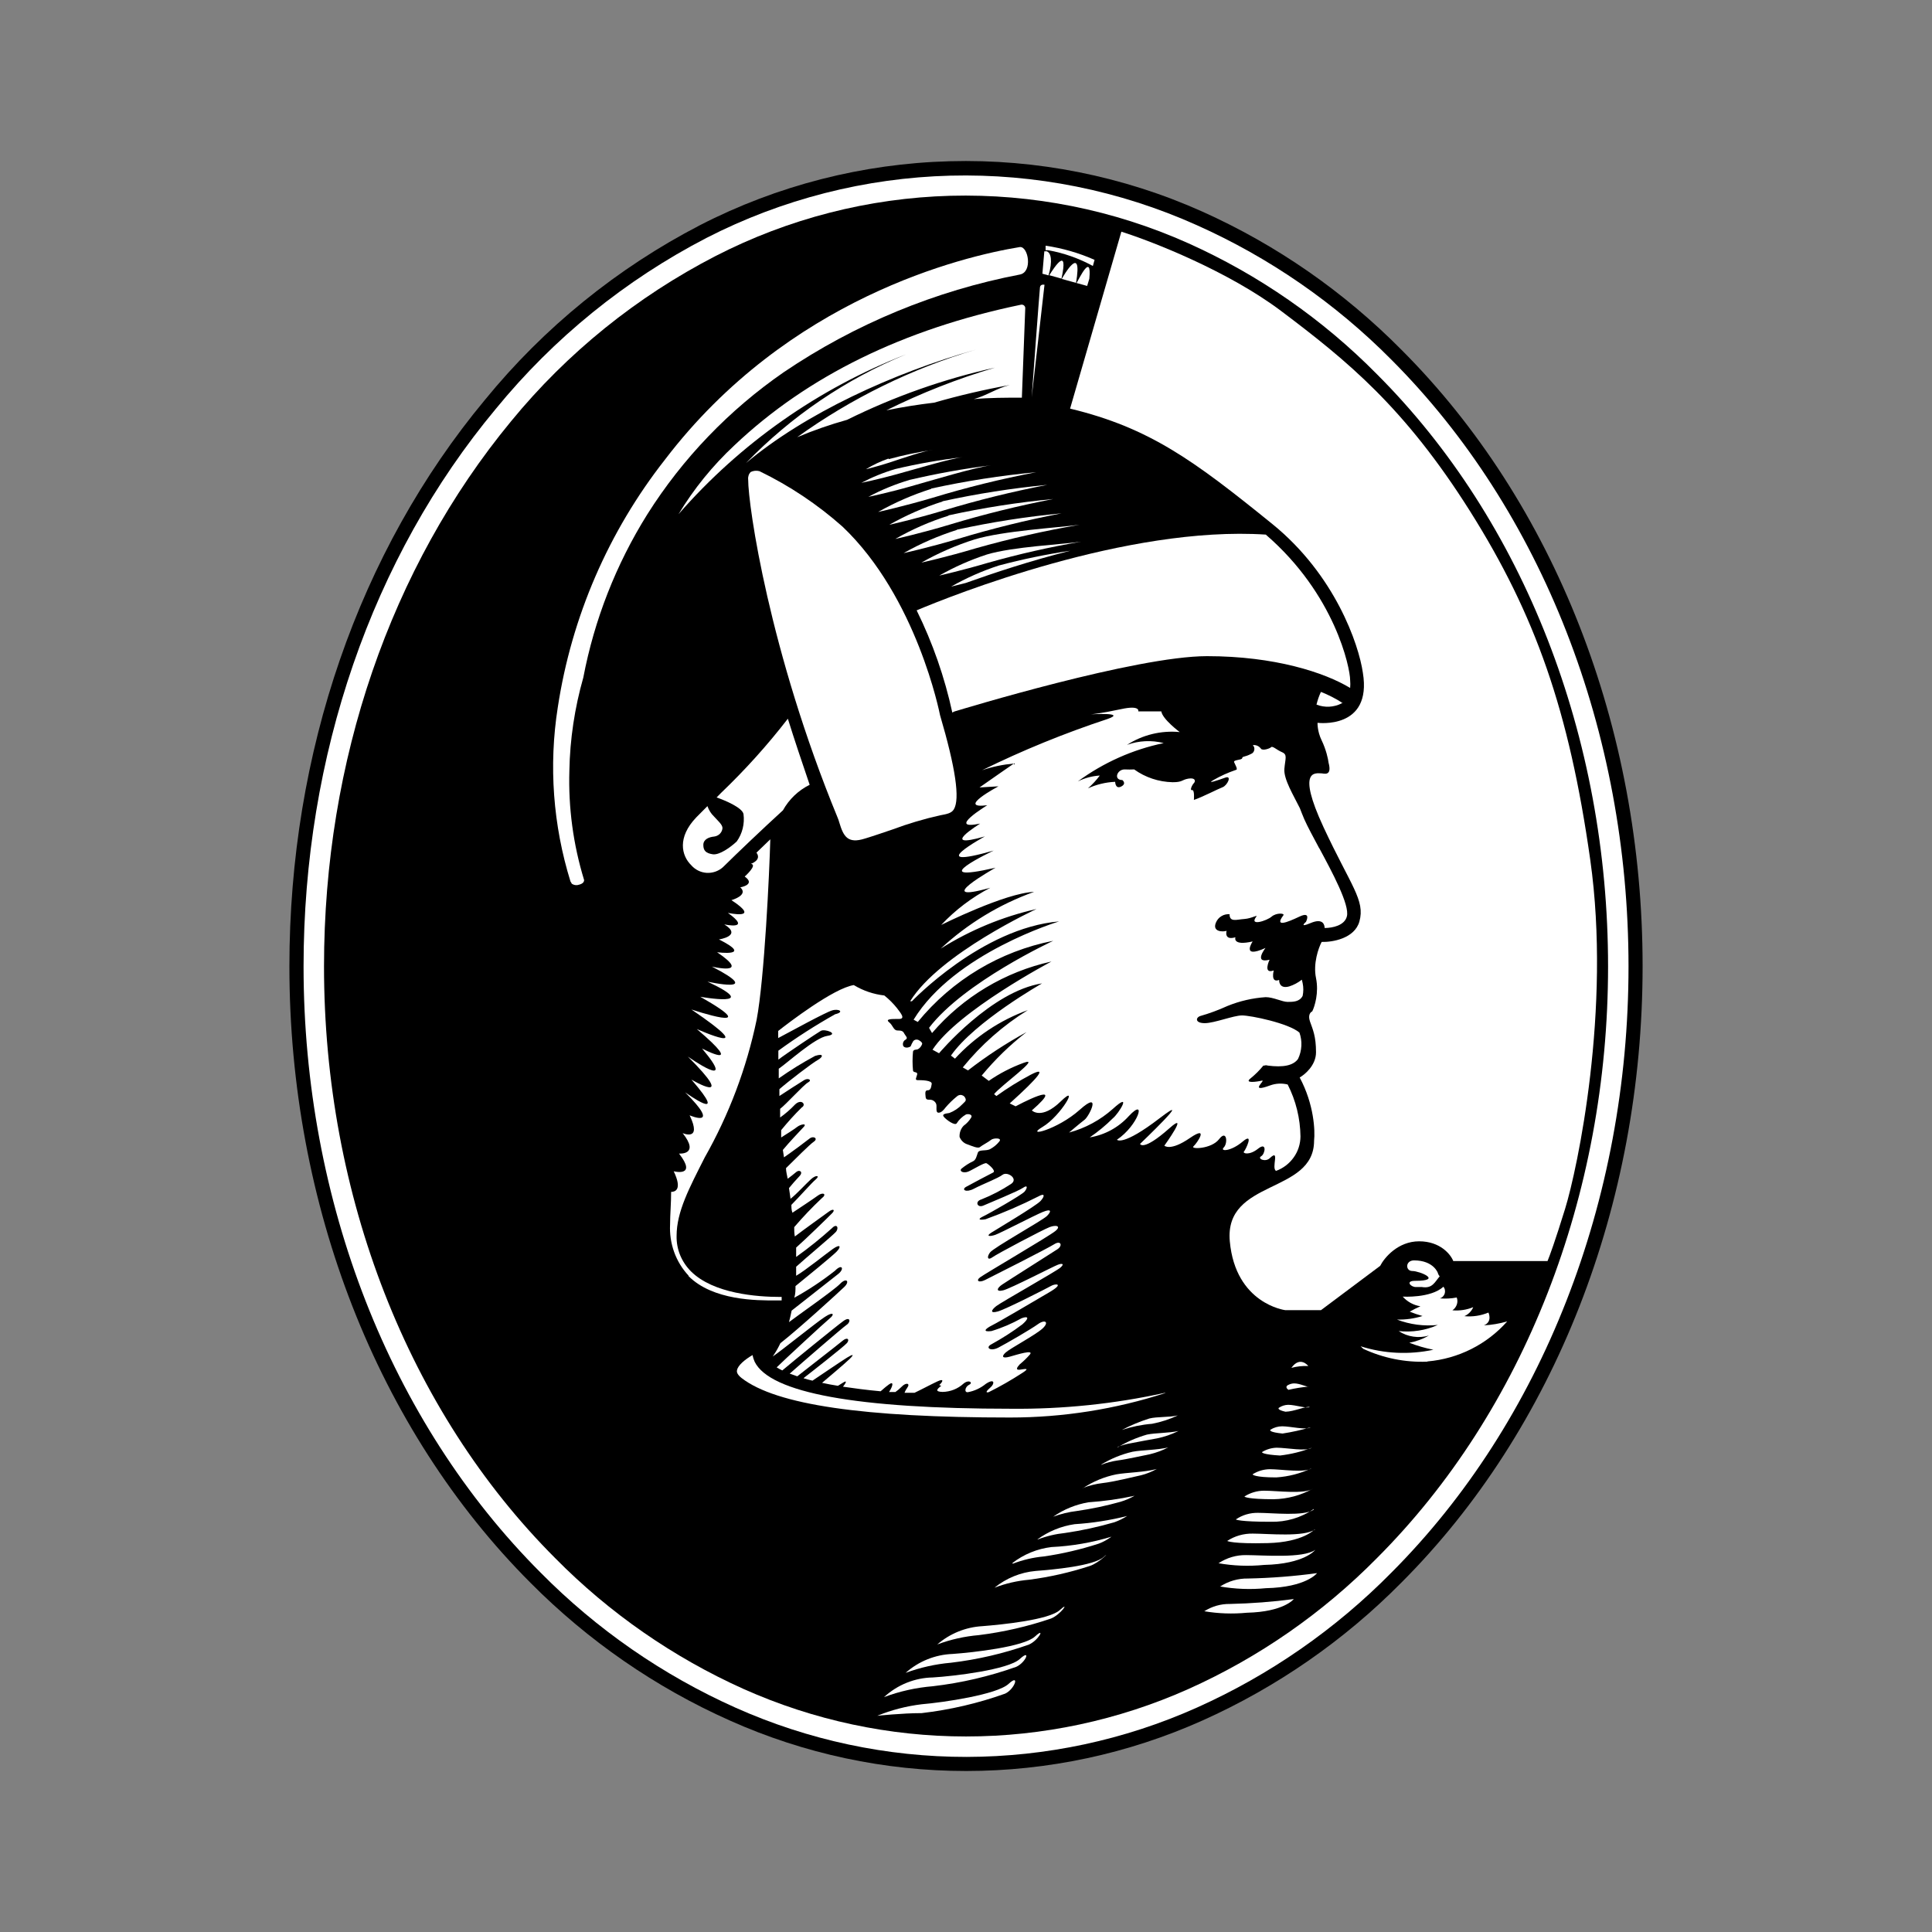 <svg id="vector" xmlns="http://www.w3.org/2000/svg" width="24" height="24" viewBox="0 0 24 24"><rect x="0" y="0" width="24" height="24" fill="#808080" stroke="none"/><path fill="#000000" d="M17.407,4.343C16.696,3.625 15.859,3.043 14.937,2.629C13.95,2.187 12.877,1.973 11.797,2.003C10.717,2.032 9.657,2.303 8.696,2.797C7.667,3.33 6.758,4.068 6.025,4.966C4.458,6.85 3.595,9.348 3.595,12.005C3.595,14.968 4.687,17.759 6.592,19.664C7.304,20.381 8.142,20.961 9.064,21.372C9.988,21.786 10.989,22 12.001,22C13.014,22 14.015,21.786 14.939,21.372C15.86,20.959 16.697,20.379 17.407,19.661C19.313,17.756 20.405,14.965 20.405,12.002C20.405,9.04 19.313,6.248 17.407,4.343Z" id="path_0"/><path fill="#ffffff" d="M12.009,21.825C12.994,21.823 13.968,21.615 14.867,21.213C15.77,20.809 16.59,20.24 17.285,19.535C19.154,17.663 20.23,14.917 20.23,12.005C20.23,9.093 19.154,6.34 17.284,4.468C16.588,3.766 15.769,3.2 14.867,2.797C13.905,2.365 12.858,2.155 11.804,2.182C10.75,2.21 9.715,2.474 8.777,2.955C7.769,3.477 6.879,4.199 6.16,5.078C4.62,6.924 3.771,9.388 3.771,12.005C3.771,14.92 4.846,17.667 6.718,19.538C7.413,20.241 8.233,20.809 9.136,21.213C10.04,21.617 11.019,21.826 12.009,21.825Z" id="path_1"/><path fill="#000000" d="M17.104,4.648C16.431,3.966 15.637,3.415 14.762,3.022C13.834,2.606 12.824,2.405 11.807,2.432C10.79,2.46 9.792,2.716 8.888,3.181C7.91,3.685 7.045,4.383 6.348,5.234C4.852,7.047 4.025,9.449 4.025,12.005C4.025,14.85 5.071,17.53 6.897,19.356C7.57,20.038 8.364,20.589 9.239,20.982C10.108,21.37 11.049,21.571 12,21.571C12.952,21.571 13.893,21.37 14.762,20.982C15.637,20.59 16.431,20.038 17.104,19.356C18.93,17.53 19.976,14.85 19.976,12.005C19.976,9.16 18.93,6.472 17.104,4.648Z" id="path_2"/><path fill="#ffffff" d="M14.994,8.151C14.108,8.151 11.949,8.811 11.857,8.838C11.847,8.842 11.838,8.847 11.83,8.852C11.735,8.413 11.586,7.986 11.387,7.582C11.819,7.4 13.998,6.528 15.724,6.641C16.585,7.384 16.772,8.297 16.772,8.449C16.775,8.481 16.775,8.514 16.772,8.546C16.455,8.354 15.835,8.151 14.994,8.151Z" id="path_3"/><path fill="#ffffff" d="M8.429,6.387C8.62,6.071 8.853,5.784 9.123,5.532C10.034,4.669 11.227,4.088 12.679,3.786C12.686,3.784 12.693,3.784 12.7,3.785C12.707,3.786 12.713,3.789 12.719,3.793C12.724,3.797 12.729,3.803 12.732,3.809C12.735,3.815 12.737,3.822 12.736,3.829L12.694,4.94C12.49,4.94 12.292,4.94 12.097,4.958C12.255,4.915 12.387,4.82 12.543,4.783C12.226,4.84 11.913,4.913 11.604,5.002C11.4,5.026 11.203,5.058 11.011,5.097C11.444,4.882 11.896,4.704 12.36,4.567C11.724,4.708 11.107,4.926 10.523,5.215C10.312,5.274 10.105,5.346 9.903,5.431C10.577,4.946 11.329,4.578 12.125,4.342C11.084,4.637 10.003,5.136 9.267,5.752C9.83,5.17 10.507,4.71 11.255,4.402C10.167,4.826 9.197,5.507 8.429,6.387Z" id="path_4"/><path fill="#ffffff" d="M9.294,5.956C9.292,5.939 9.294,5.922 9.299,5.907C9.304,5.891 9.313,5.876 9.324,5.864C9.358,5.847 9.397,5.843 9.434,5.853C9.808,6.034 10.155,6.266 10.466,6.542C11.39,7.42 11.674,8.866 11.677,8.882C11.871,9.542 11.927,9.925 11.849,10.054C11.82,10.101 11.768,10.112 11.679,10.128C11.479,10.173 11.282,10.231 11.09,10.303C10.977,10.341 10.863,10.381 10.744,10.417C10.528,10.486 10.477,10.387 10.426,10.217C10.42,10.196 10.413,10.174 10.404,10.154C9.558,8.098 9.294,6.289 9.294,5.956Z" id="path_5"/><path fill="#ffffff" d="M16.678,8.726L16.664,8.739C16.616,8.763 16.564,8.776 16.511,8.779C16.458,8.781 16.404,8.773 16.354,8.753C16.367,8.699 16.385,8.646 16.409,8.595C16.503,8.632 16.593,8.678 16.678,8.733V8.726Z" id="path_6"/><path fill="#ffffff" d="M11.568,6.073C11.339,6.145 11.117,6.242 10.908,6.36C10.908,6.36 11.225,6.29 11.584,6.184C12.007,6.055 12.437,5.949 12.872,5.866C12.433,5.907 11.998,5.975 11.568,6.069V6.073Z" id="path_7"/><path fill="#ffffff" d="M11.708,6.23C11.478,6.303 11.257,6.4 11.047,6.519C11.047,6.519 11.365,6.449 11.722,6.341C12.146,6.213 12.575,6.107 13.01,6.023C12.572,6.065 12.137,6.133 11.708,6.227V6.23Z" id="path_8"/><path fill="#ffffff" d="M11.783,6.406C11.553,6.478 11.331,6.575 11.122,6.695C11.122,6.695 11.44,6.625 11.797,6.517C12.22,6.389 12.65,6.283 13.084,6.199C12.647,6.24 12.212,6.308 11.783,6.402V6.406Z" id="path_9"/><path fill="#ffffff" d="M11.886,6.583C11.656,6.656 11.434,6.752 11.225,6.871C11.225,6.871 11.543,6.801 11.901,6.694C12.324,6.566 12.753,6.46 13.187,6.377C12.75,6.418 12.315,6.486 11.886,6.58V6.583Z" id="path_10"/><path fill="#ffffff" d="M12.106,6.701C11.877,6.774 11.655,6.87 11.446,6.989C11.446,6.989 11.763,6.919 12.122,6.811C12.546,6.691 12.976,6.593 13.41,6.519C13.145,6.555 12.467,6.593 12.106,6.701Z" id="path_11"/><path fill="#ffffff" d="M12.26,6.888C12.054,6.955 11.856,7.043 11.668,7.15C11.668,7.15 11.949,7.087 12.274,6.991C12.654,6.883 13.039,6.796 13.429,6.729C13.192,6.764 12.584,6.791 12.26,6.888Z" id="path_12"/><path fill="#ffffff" d="M11.301,5.961C11.123,6.014 10.95,6.084 10.787,6.172C10.787,6.172 11.031,6.122 11.312,6.042C11.593,5.963 12.106,5.807 12.312,5.78C11.972,5.822 11.635,5.883 11.301,5.961Z" id="path_13"/><path fill="#ffffff" d="M11.124,5.826C10.977,5.869 10.835,5.927 10.7,5.998C10.7,5.998 10.901,5.957 11.133,5.893C11.365,5.83 11.794,5.699 11.96,5.679C11.679,5.712 11.399,5.761 11.124,5.826Z" id="path_14"/><path fill="#ffffff" d="M11.039,5.696C10.941,5.73 10.846,5.774 10.757,5.829C10.757,5.829 10.89,5.797 11.046,5.747C11.201,5.696 11.484,5.597 11.595,5.588C11.408,5.615 11.222,5.654 11.039,5.704V5.696Z" id="path_15"/><path fill="#ffffff" d="M12.408,7.025C12.202,7.092 12.003,7.18 11.815,7.287L11.996,7.242C12.346,7.117 12.79,6.969 13.297,6.841C12.997,6.886 12.7,6.947 12.408,7.025Z" id="path_16"/><path fill="#000000" d="M15.304,13.351C15.357,13.358 15.412,13.354 15.464,13.339C15.516,13.323 15.564,13.297 15.605,13.262C15.729,13.145 15.605,13.174 15.553,13.196C15.458,13.227 15.372,13.281 15.304,13.355V13.351Z" id="path_17"/><path fill="#000000" d="M15.215,13.204C15.215,13.204 15.442,13.218 15.421,13.092C15.421,13.05 15.29,13.137 15.215,13.204Z" id="path_18"/><path fill="#000000" d="M15.026,13.13C15.026,13.13 15.185,13.13 15.232,13.042C15.318,12.868 15.062,13.086 15.026,13.13Z" id="path_19"/><path fill="#000000" d="M14.899,13.042C14.899,13.042 15.083,13.02 15.058,12.939C15.032,12.858 14.918,13.006 14.899,13.042Z" id="path_20"/><path fill="#000000" d="M16.02,12.916C16.024,12.978 16.017,13.041 15.999,13.1C15.999,13.1 16.123,13.064 16.02,12.916Z" id="path_21"/><path fill="#000000" d="M15.921,13.086C15.921,13.086 16.002,12.991 15.95,12.917C15.898,12.842 15.921,13.086 15.921,13.086Z" id="path_22"/><path fill="#000000" d="M15.848,13.056C15.831,13.019 15.821,12.979 15.818,12.938C15.818,12.887 15.744,12.983 15.848,13.056Z" id="path_23"/><path fill="#000000" d="M13.054,13.21C13.098,13.172 13.148,13.142 13.202,13.123C13.253,13.115 13.18,13.21 13.054,13.21Z" id="path_24"/><path fill="#000000" d="M12.759,13.126C12.802,13.088 12.852,13.058 12.906,13.039C12.957,13.031 12.884,13.126 12.759,13.126Z" id="path_25"/><path fill="#000000" d="M13.083,13.507C13.126,13.47 13.176,13.44 13.23,13.42C13.281,13.42 13.208,13.507 13.083,13.507Z" id="path_26"/><path fill="#000000" d="M13.348,13.545C13.391,13.507 13.441,13.477 13.495,13.456C13.546,13.456 13.473,13.545 13.348,13.545Z" id="path_27"/><path fill="#000000" d="M13.621,13.623C13.651,13.603 13.681,13.581 13.708,13.557C13.738,13.528 13.738,13.668 13.621,13.623Z" id="path_28"/><path fill="#000000" d="M13.305,13.314C13.336,13.294 13.365,13.273 13.392,13.248C13.422,13.218 13.422,13.358 13.305,13.314Z" id="path_29"/><path fill="#000000" d="M12.922,12.762C12.954,12.743 12.983,12.72 13.01,12.695C13.04,12.667 13.04,12.806 12.922,12.762Z" id="path_30"/><path fill="#000000" d="M12.914,12.497C12.945,12.478 12.975,12.456 13.003,12.432C13.031,12.402 13.031,12.542 12.914,12.497Z" id="path_31"/><path fill="#000000" d="M14.694,13.947C14.725,13.927 14.754,13.905 14.781,13.88C14.811,13.85 14.811,13.99 14.694,13.947Z" id="path_32"/><path fill="#000000" d="M14.943,14.048C14.975,14.028 15.005,14.006 15.032,13.981C15.061,13.953 15.061,14.093 14.943,14.048Z" id="path_33"/><path fill="#000000" d="M13.238,12.594L13.208,12.63L13.289,12.637L13.297,12.594H13.238Z" id="path_34"/><path fill="#000000" d="M13.356,13.004L13.327,13.04L13.408,13.048L13.416,13.004H13.356Z" id="path_35"/><path fill="#000000" d="M14.443,13.57L14.415,13.607L14.495,13.615L14.502,13.57H14.443Z" id="path_36"/><path fill="#000000" d="M14.275,13.74L14.245,13.777L14.326,13.783L14.333,13.74H14.275Z" id="path_37"/><path fill="#ffffff" d="M8.553,15.852C8.856,16.156 9.404,16.156 9.637,16.154H9.71C9.71,16.14 9.71,16.125 9.71,16.111H9.696C9.401,16.111 8.862,16.07 8.584,15.794C8.526,15.736 8.48,15.667 8.449,15.592C8.418,15.516 8.403,15.434 8.405,15.352C8.405,15.051 8.564,14.755 8.754,14.379C9.056,13.846 9.274,13.269 9.399,12.669C9.496,12.158 9.558,10.84 9.569,10.426L9.397,10.592C9.466,10.685 9.328,10.731 9.328,10.731C9.416,10.742 9.251,10.889 9.251,10.889C9.394,10.989 9.196,11.023 9.196,11.023C9.305,11.121 9.086,11.182 9.086,11.182C9.472,11.434 9.042,11.34 9.042,11.34C9.35,11.561 8.997,11.483 8.997,11.483C9.229,11.626 8.931,11.67 8.931,11.67C9.372,11.891 8.908,11.829 8.908,11.829C9.35,12.128 8.843,12.007 8.843,12.007C9.526,12.359 8.788,12.194 8.788,12.194C9.493,12.525 8.699,12.382 8.699,12.382C9.537,12.858 8.589,12.54 8.589,12.54C9.499,13.16 8.656,12.783 8.656,12.783C9.291,13.323 8.721,13.025 8.721,13.025C9.185,13.577 8.545,13.125 8.545,13.125C9.18,13.76 8.589,13.411 8.589,13.411C9.086,13.984 8.511,13.569 8.511,13.569C8.975,14.031 8.567,13.855 8.567,13.855C8.726,14.185 8.48,14.076 8.48,14.076C8.699,14.352 8.435,14.33 8.435,14.33C8.667,14.627 8.369,14.55 8.369,14.55C8.48,14.782 8.384,14.806 8.337,14.806C8.337,14.951 8.324,15.087 8.324,15.211C8.318,15.327 8.335,15.443 8.374,15.552C8.413,15.661 8.474,15.761 8.553,15.846V15.852Z" id="path_38"/><path fill="#ffffff" d="M17.883,15.854C17.875,15.845 17.869,15.834 17.864,15.822C17.866,15.816 17.81,15.657 17.566,15.657C17.456,15.657 17.456,15.789 17.545,15.789C17.634,15.789 17.931,15.911 17.577,15.911C17.456,15.911 17.523,15.988 17.588,15.988H17.663C17.795,16.01 17.822,15.927 17.887,15.852L17.883,15.854Z" id="path_39"/><path fill="#ffffff" d="M17.734,16.912C18.116,16.879 18.47,16.701 18.723,16.415C18.629,16.442 18.532,16.459 18.434,16.464C18.544,16.419 18.49,16.305 18.49,16.305C18.396,16.344 18.293,16.36 18.191,16.35C18.241,16.328 18.28,16.288 18.301,16.238C18.219,16.272 18.13,16.285 18.042,16.277C18.068,16.26 18.087,16.235 18.097,16.206C18.107,16.178 18.107,16.146 18.096,16.118C18.028,16.131 17.958,16.135 17.888,16.129C17.902,16.124 17.915,16.116 17.925,16.105C17.935,16.095 17.943,16.082 17.947,16.068C17.951,16.054 17.952,16.039 17.949,16.024C17.947,16.01 17.94,15.996 17.931,15.984C17.772,16.129 17.425,16.107 17.425,16.107C17.482,16.171 17.56,16.214 17.645,16.227C17.6,16.247 17.555,16.269 17.512,16.294C17.564,16.315 17.617,16.333 17.671,16.348C17.568,16.38 17.461,16.395 17.353,16.392C17.515,16.454 17.689,16.477 17.861,16.459C17.709,16.527 17.541,16.553 17.375,16.535C17.43,16.571 17.492,16.595 17.557,16.604C17.621,16.614 17.687,16.609 17.75,16.591C17.675,16.634 17.593,16.664 17.507,16.68C17.604,16.718 17.704,16.747 17.806,16.767C17.506,16.831 17.195,16.817 16.902,16.724L16.936,16.756C17.184,16.871 17.456,16.926 17.729,16.915L17.734,16.912Z" id="path_40"/><path fill="#ffffff" d="M16.042,16.992C16.11,16.974 16.181,16.966 16.252,16.969C16.252,16.969 16.152,16.838 16.042,16.992Z" id="path_41"/><path fill="#ffffff" d="M16.261,17.224C16.175,17.232 16.09,17.245 16.006,17.265C15.969,17.24 15.979,17.219 15.996,17.208C16.021,17.194 16.048,17.185 16.077,17.185C16.152,17.185 16.245,17.237 16.261,17.224Z" id="path_42"/><path fill="#ffffff" d="M16.271,17.478C16.212,17.469 16.079,17.534 15.969,17.537C15.874,17.516 15.874,17.494 15.89,17.486C15.923,17.464 15.962,17.452 16.002,17.451C16.094,17.451 16.237,17.502 16.271,17.478Z" id="path_43"/><path fill="#ffffff" d="M16.282,17.73C16.167,17.764 16.05,17.79 15.932,17.808C15.774,17.792 15.774,17.769 15.781,17.761C15.825,17.733 15.876,17.718 15.927,17.718C16.035,17.718 16.229,17.769 16.282,17.73Z" id="path_44"/><path fill="#ffffff" d="M16.296,17.984C16.169,18.033 16.036,18.065 15.901,18.081C15.691,18.069 15.669,18.043 15.679,18.037C15.733,18.004 15.795,17.986 15.858,17.984C15.983,17.984 16.228,18.034 16.296,17.984Z" id="path_45"/><path fill="#ffffff" d="M16.296,18.238C16.157,18.304 16.008,18.343 15.854,18.353C15.588,18.353 15.553,18.318 15.562,18.313C15.626,18.273 15.699,18.252 15.774,18.251C15.916,18.251 16.21,18.3 16.296,18.238Z" id="path_46"/><path fill="#ffffff" d="M16.31,18.492C16.161,18.576 15.993,18.621 15.821,18.624C15.504,18.624 15.453,18.594 15.46,18.589C15.533,18.543 15.617,18.518 15.704,18.518C15.863,18.518 16.207,18.565 16.31,18.492Z" id="path_47"/><path fill="#ffffff" d="M16.32,18.745C16.163,18.854 15.975,18.909 15.785,18.904C15.404,18.904 15.348,18.877 15.353,18.874C15.434,18.819 15.531,18.791 15.629,18.793C15.805,18.793 16.201,18.839 16.32,18.753V18.745Z" id="path_48"/><path fill="#ffffff" d="M16.33,18.999C16.33,18.999 16.19,19.158 15.748,19.169C15.307,19.18 15.244,19.143 15.245,19.142C15.339,19.08 15.45,19.049 15.563,19.051C15.755,19.051 16.198,19.097 16.337,18.999H16.33Z" id="path_49"/><path fill="#ffffff" d="M15.139,19.418C15.24,19.351 15.359,19.316 15.48,19.318C15.69,19.318 16.185,19.362 16.339,19.253C16.339,19.253 16.207,19.429 15.704,19.44C15.513,19.459 15.32,19.452 15.131,19.418H15.139Z" id="path_50"/><path fill="#ffffff" d="M15.159,19.707C15.261,19.641 15.381,19.607 15.502,19.609C15.79,19.603 16.076,19.581 16.361,19.542C16.361,19.542 16.229,19.718 15.726,19.729C15.534,19.748 15.341,19.74 15.151,19.707H15.159Z" id="path_51"/><path fill="#ffffff" d="M14.961,20.015C15.055,19.955 15.166,19.923 15.278,19.925C15.544,19.919 15.809,19.899 16.072,19.864C16.072,19.864 15.95,20.023 15.489,20.034C15.312,20.051 15.133,20.045 14.958,20.015H14.961Z" id="path_52"/><path fill="#ffffff" d="M14.481,17.303C13.857,17.506 13.204,17.609 12.547,17.609C10.729,17.609 9.642,17.451 9.213,17.119C9.148,17.068 9.153,17.035 9.155,17.024C9.164,16.962 9.253,16.889 9.348,16.833C9.354,16.862 9.363,16.89 9.375,16.917C9.567,17.303 10.645,17.5 12.562,17.5C13.202,17.506 13.841,17.44 14.467,17.303H14.481Z" id="path_53"/><path fill="#000000" d="M13.202,9.624C13.202,9.624 13.678,9.559 13.892,9.33C13.892,9.33 13.333,9.506 13.202,9.624Z" id="path_54"/><path fill="#000000" d="M13.075,9.503C13.075,9.503 13.9,9.286 14.121,9.059C14.121,9.059 13.207,9.386 13.075,9.503Z" id="path_55"/><path fill="#000000" d="M12.991,9.362C12.991,9.362 13.665,9.227 13.886,9C13.886,9 13.124,9.243 12.991,9.362Z" id="path_56"/><path fill="#000000" d="M15.026,9.941C15.026,9.941 15.158,9.816 15.255,9.824C15.351,9.831 15.343,9.782 15.343,9.782C15.343,9.782 15.407,9.866 15.22,9.941C15.155,9.95 15.09,9.95 15.026,9.941Z" id="path_57"/><path fill="#000000" d="M13.657,9.867L13.789,9.802C13.789,9.802 13.811,9.875 13.657,9.867Z" id="path_58"/><path fill="#000000" d="M11.974,14.291C11.901,14.316 11.831,14.349 11.765,14.389C11.731,14.423 11.765,14.5 11.841,14.456C11.917,14.411 12.095,14.235 11.974,14.297V14.291Z" id="path_59"/><path fill="#000000" d="M11.731,14.214C11.676,14.236 11.5,14.269 11.573,14.225C11.646,14.181 11.715,14.093 11.731,14.149C11.747,14.204 11.72,14.214 11.72,14.214H11.731Z" id="path_60"/><path fill="#000000" d="M10.263,11.106C10.263,11.106 10.152,11.128 10.152,11.172C10.152,11.217 10.203,11.234 10.263,11.106Z" id="path_61"/><path fill="#000000" d="M10.298,11.292C10.298,11.292 10.199,11.325 10.233,11.37C10.266,11.414 10.286,11.381 10.298,11.292Z" id="path_62"/><path fill="#ffffff" d="M10.898,21.314C11.074,21.242 11.26,21.194 11.449,21.171C11.714,21.149 12.387,21.051 12.53,20.917C12.673,20.784 12.606,20.984 12.486,21.039C12.15,21.159 11.802,21.24 11.449,21.281C11.208,21.281 10.898,21.314 10.898,21.314Z" id="path_63"/><path fill="#ffffff" d="M10.982,21.082C11.148,20.929 11.363,20.842 11.588,20.838C11.854,20.822 12.525,20.741 12.668,20.609C12.811,20.477 12.746,20.65 12.624,20.706C12.289,20.825 11.941,20.906 11.588,20.947C11.381,20.964 11.177,21.009 10.982,21.082Z" id="path_64"/><path fill="#ffffff" d="M11.25,20.781C11.411,20.637 11.618,20.554 11.833,20.546C12.086,20.528 12.716,20.458 12.856,20.33C12.995,20.201 12.899,20.381 12.778,20.431C12.465,20.541 12.142,20.616 11.813,20.655C11.62,20.672 11.432,20.714 11.25,20.781Z" id="path_65"/><path fill="#ffffff" d="M11.643,20.428C11.799,20.293 11.995,20.213 12.201,20.201C12.443,20.182 13.032,20.123 13.165,20.001C13.299,19.879 13.176,20.058 13.056,20.106C12.765,20.205 12.465,20.274 12.16,20.312C11.983,20.327 11.809,20.366 11.643,20.428Z" id="path_66"/><path fill="#ffffff" d="M12.864,19.515C12.677,19.532 12.5,19.605 12.354,19.723C12.492,19.67 12.636,19.637 12.783,19.624C13.038,19.591 13.29,19.534 13.535,19.454C13.658,19.415 13.804,19.257 13.712,19.34C13.589,19.453 13.076,19.499 12.864,19.515Z" id="path_67"/><path fill="#ffffff" d="M12.581,19.425C12.704,19.378 12.833,19.347 12.965,19.335C13.197,19.302 13.425,19.248 13.648,19.176C13.705,19.155 13.758,19.125 13.807,19.089C13.565,19.163 13.315,19.206 13.062,19.218C12.885,19.239 12.717,19.308 12.576,19.417L12.581,19.425Z" id="path_68"/><path fill="#ffffff" d="M12.891,19.124C13,19.082 13.115,19.055 13.232,19.043C13.438,19.013 13.643,18.968 13.843,18.91C13.899,18.89 13.952,18.864 14.002,18.832C13.788,18.886 13.569,18.92 13.349,18.934C13.182,18.958 13.022,19.024 12.886,19.124H12.891Z" id="path_69"/><path fill="#ffffff" d="M13.083,18.841C13.178,18.806 13.277,18.782 13.378,18.77C13.56,18.744 13.74,18.706 13.918,18.656C13.979,18.638 14.038,18.613 14.094,18.581C13.905,18.622 13.713,18.649 13.521,18.662C13.363,18.689 13.214,18.75 13.083,18.841Z" id="path_70"/><path fill="#ffffff" d="M13.448,18.486C13.528,18.454 13.613,18.433 13.699,18.423C13.824,18.41 14.08,18.347 14.175,18.326C14.243,18.309 14.309,18.282 14.37,18.248C14.222,18.289 13.995,18.292 13.867,18.315C13.719,18.345 13.579,18.403 13.454,18.486H13.448Z" id="path_71"/><path fill="#ffffff" d="M13.68,18.196C13.746,18.17 13.815,18.152 13.886,18.142C13.997,18.128 14.204,18.08 14.285,18.065C14.363,18.046 14.44,18.018 14.512,17.98C14.378,18.014 14.183,18.012 14.069,18.034C13.931,18.066 13.8,18.12 13.68,18.193V18.196Z" id="path_72"/><path fill="#ffffff" d="M13.886,17.973C13.937,17.953 13.991,17.938 14.045,17.929C14.142,17.911 14.292,17.881 14.373,17.868C14.466,17.849 14.555,17.818 14.64,17.776C14.519,17.803 14.353,17.799 14.248,17.821C14.12,17.858 13.997,17.911 13.883,17.98L13.886,17.973Z" id="path_73"/><path fill="#ffffff" d="M14.624,17.584C14.519,17.608 14.375,17.597 14.278,17.621C14.16,17.658 14.046,17.706 13.936,17.763C14.058,17.723 14.184,17.697 14.311,17.687C14.421,17.666 14.528,17.631 14.629,17.584H14.624Z" id="path_74"/><path fill="#ffffff" d="M9.787,8.928C9.533,9.257 9.255,9.565 8.955,9.852L8.902,9.906C9.018,9.947 9.22,10.034 9.236,10.112C9.252,10.233 9.222,10.355 9.152,10.453C9.074,10.526 8.936,10.625 8.853,10.612C8.77,10.599 8.737,10.568 8.737,10.496C8.737,10.425 8.809,10.398 8.871,10.392C8.897,10.389 8.923,10.377 8.942,10.358C8.961,10.339 8.973,10.314 8.975,10.287C8.975,10.244 8.92,10.199 8.871,10.144C8.833,10.108 8.805,10.063 8.788,10.014L8.65,10.153C8.41,10.403 8.466,10.63 8.586,10.747C8.61,10.775 8.64,10.798 8.672,10.814C8.705,10.831 8.741,10.84 8.778,10.843C8.815,10.845 8.851,10.84 8.886,10.828C8.921,10.816 8.953,10.797 8.98,10.773C9.152,10.603 9.474,10.296 9.726,10.066C9.802,9.929 9.918,9.818 10.058,9.749C9.961,9.464 9.869,9.191 9.787,8.928Z" id="path_75"/><path fill="#ffffff" d="M13.597,3.228C13.403,3.142 13.198,3.083 12.989,3.052V3.109C13.001,3.107 13.013,3.107 13.025,3.109C13.218,3.144 13.404,3.21 13.576,3.304L13.597,3.228Z" id="path_76"/><path fill="#ffffff" d="M13.035,3.419L13.186,3.461C13.276,3.049 13.099,3.315 13.035,3.419Z" id="path_77"/><path fill="#ffffff" d="M13.009,3.122H12.973L12.949,3.4L13.025,3.421C13.079,3.24 13.054,3.144 13.009,3.125V3.122Z" id="path_78"/><path fill="#ffffff" d="M13.378,3.517L13.505,3.552L13.532,3.463C13.564,3.128 13.405,3.463 13.373,3.517H13.378Z" id="path_79"/><path fill="#ffffff" d="M13.19,3.465L13.367,3.514C13.452,3.009 13.208,3.43 13.19,3.465Z" id="path_80"/><path fill="#ffffff" d="M12.668,3.069C11.953,3.186 9.79,3.704 8.261,5.709C7.559,6.603 7.1,7.663 6.929,8.787C6.815,9.511 6.87,10.252 7.087,10.951C7.094,10.959 7.098,10.967 7.102,10.977C7.116,10.987 7.132,10.993 7.149,10.995C7.167,10.997 7.184,10.994 7.2,10.988C7.244,10.975 7.256,10.953 7.256,10.932C7.121,10.492 7.059,10.033 7.073,9.573C7.08,9.182 7.139,8.793 7.246,8.417C7.383,7.699 7.652,7.012 8.04,6.391C8.48,5.693 9.058,5.092 9.737,4.623C10.623,4.024 11.621,3.611 12.671,3.41C12.83,3.377 12.774,3.061 12.671,3.069H12.668Z" id="path_81"/><path fill="#ffffff" d="M12.978,3.538C12.978,3.538 12.925,3.524 12.919,3.568C12.913,3.613 12.816,4.935 12.816,4.935L12.975,3.538H12.978Z" id="path_82"/><path fill="#ffffff" d="M16.387,10.536C16.314,10.399 16.244,10.271 16.202,10.176C16.179,10.12 16.161,10.077 16.147,10.039C16.069,9.88 15.944,9.679 15.955,9.55C15.966,9.422 15.996,9.374 15.926,9.344C15.856,9.314 15.809,9.263 15.79,9.282C15.771,9.301 15.68,9.329 15.663,9.299C15.651,9.284 15.636,9.271 15.619,9.264C15.601,9.256 15.582,9.254 15.563,9.256C15.571,9.264 15.576,9.274 15.58,9.284C15.583,9.295 15.583,9.306 15.581,9.317C15.579,9.328 15.574,9.338 15.567,9.347C15.56,9.355 15.551,9.362 15.54,9.366C15.46,9.407 15.434,9.393 15.431,9.418C15.428,9.444 15.317,9.436 15.331,9.469C15.345,9.502 15.382,9.561 15.353,9.564C15.256,9.597 15.162,9.639 15.074,9.69C14.978,9.745 15.136,9.69 15.221,9.66C15.307,9.629 15.247,9.756 15.188,9.779C15.129,9.801 14.942,9.899 14.831,9.937C14.831,9.937 14.842,9.809 14.809,9.815C14.775,9.822 14.809,9.75 14.831,9.728C14.853,9.706 14.853,9.658 14.764,9.672C14.675,9.687 14.696,9.717 14.566,9.717C14.394,9.713 14.228,9.658 14.089,9.558C14.05,9.56 14.01,9.56 13.97,9.558C13.875,9.558 13.83,9.69 13.942,9.69C13.942,9.69 14,9.734 13.927,9.771C13.854,9.807 13.853,9.712 13.853,9.712C13.736,9.717 13.621,9.745 13.515,9.793C13.569,9.746 13.619,9.692 13.662,9.634C13.567,9.64 13.474,9.665 13.389,9.707C13.707,9.474 14.07,9.311 14.456,9.231C14.305,9.192 14.147,9.2 14,9.253C14.194,9.128 14.425,9.072 14.655,9.094C14.655,9.094 14.442,8.936 14.426,8.837H14.14C14.14,8.837 14.169,8.756 13.927,8.809C13.686,8.861 13.551,8.874 13.551,8.874C13.551,8.874 14.007,8.845 13.757,8.932C13.224,9.108 12.704,9.32 12.2,9.568C12.328,9.524 12.461,9.497 12.595,9.485C12.595,9.485 12.298,9.69 12.168,9.782L12.403,9.768C12.403,9.768 11.867,10.053 12.264,10.003C12.264,10.003 11.743,10.32 12.176,10.231C12.176,10.231 11.64,10.561 12.235,10.39C12.235,10.39 11.441,10.823 12.344,10.566C12.344,10.566 11.441,10.992 12.367,10.779C12.367,10.779 11.544,11.241 12.302,11.028C12.074,11.147 11.868,11.303 11.692,11.49C11.692,11.49 12.486,11.093 12.846,11.079C12.416,11.233 12.021,11.473 11.686,11.784C12.052,11.554 12.454,11.387 12.876,11.292C12.876,11.292 11.673,11.846 11.306,12.438H11.328C11.328,12.438 12.195,11.528 13.157,11.446C13.157,11.446 11.857,11.836 11.349,12.667L11.401,12.695C11.828,12.173 12.423,11.816 13.084,11.687C13.084,11.687 11.973,12.201 11.541,12.768L11.578,12.833C11.963,12.384 12.484,12.072 13.062,11.944C13.062,11.944 11.901,12.556 11.584,13.04L11.665,13.084C11.665,13.084 12.313,12.313 12.945,12.216C12.945,12.216 12.106,12.692 11.813,13.113L11.863,13.151C12.112,12.88 12.423,12.673 12.768,12.548C12.461,12.738 12.188,12.979 11.96,13.26L12.025,13.297C12.255,13.119 12.498,12.96 12.752,12.821C12.547,12.979 12.361,13.161 12.195,13.361L12.283,13.427C12.417,13.334 12.563,13.259 12.716,13.203C12.951,13.116 12.422,13.494 12.349,13.592L12.378,13.615C12.514,13.517 12.656,13.429 12.803,13.351C13.016,13.24 12.911,13.376 12.543,13.707L12.616,13.743C12.616,13.743 13.289,13.383 12.818,13.794C12.818,13.794 12.937,13.916 13.178,13.681C13.419,13.446 13.178,13.864 12.951,13.999C12.724,14.134 13.135,14.035 13.413,13.786C13.691,13.537 13.532,13.865 13.473,13.91C13.415,13.954 13.28,14.069 13.28,14.069C13.482,14.015 13.668,13.914 13.824,13.775C14.073,13.548 13.897,13.834 13.824,13.892C13.736,13.98 13.64,14.059 13.537,14.129C13.724,14.099 13.896,14.005 14.023,13.864C14.25,13.621 14.14,13.981 13.875,14.158C13.875,14.158 13.942,14.246 14.404,13.892C14.866,13.538 14.162,14.21 14.162,14.21C14.162,14.21 14.196,14.308 14.523,14.019C14.786,13.784 14.464,14.232 14.464,14.232C14.464,14.232 14.537,14.305 14.781,14.137C15.026,13.969 14.87,14.202 14.826,14.24C14.781,14.278 15.047,14.277 15.144,14.151C15.24,14.026 15.255,14.202 15.202,14.254C15.15,14.307 15.291,14.305 15.437,14.181C15.583,14.057 15.474,14.283 15.453,14.305C15.432,14.327 15.518,14.358 15.629,14.269C15.741,14.18 15.717,14.335 15.666,14.364C15.615,14.392 15.718,14.442 15.775,14.386C15.906,14.262 15.788,14.513 15.852,14.545C15.94,14.513 16.016,14.455 16.07,14.379C16.125,14.303 16.154,14.212 16.155,14.118C16.152,13.893 16.098,13.672 15.996,13.472C15.924,13.454 15.848,13.458 15.779,13.483C15.499,13.586 15.734,13.41 15.675,13.424C15.617,13.438 15.448,13.462 15.536,13.395C15.594,13.348 15.647,13.295 15.694,13.237H15.706C15.719,13.232 15.734,13.232 15.748,13.237C15.941,13.262 16.066,13.237 16.125,13.154C16.149,13.104 16.163,13.049 16.166,12.992C16.169,12.936 16.161,12.88 16.142,12.827C16.006,12.71 15.536,12.614 15.429,12.614C15.323,12.614 15.085,12.71 14.966,12.71C14.847,12.71 14.85,12.644 14.908,12.622C15.024,12.589 15.137,12.547 15.247,12.497C15.399,12.435 15.559,12.398 15.723,12.387C15.818,12.387 15.928,12.446 15.995,12.446C16.061,12.446 16.144,12.446 16.182,12.371C16.193,12.319 16.193,12.265 16.182,12.213L16.172,12.17C16.125,12.207 16.071,12.236 16.014,12.254C15.882,12.29 15.89,12.173 15.89,12.173C15.779,12.216 15.823,12.055 15.823,12.055C15.683,12.106 15.771,11.922 15.771,11.922C15.566,11.974 15.72,11.776 15.72,11.776C15.412,11.916 15.561,11.695 15.561,11.695C15.304,11.754 15.347,11.643 15.347,11.643C15.201,11.687 15.237,11.563 15.237,11.563C15.193,11.578 15.055,11.578 15.105,11.46C15.119,11.427 15.142,11.399 15.173,11.381C15.203,11.362 15.238,11.354 15.274,11.357C15.274,11.46 15.363,11.422 15.458,11.416C15.553,11.409 15.628,11.357 15.606,11.387C15.512,11.511 15.737,11.438 15.796,11.387C15.855,11.336 15.964,11.343 15.942,11.371C15.829,11.522 15.987,11.46 16.141,11.387C16.295,11.314 16.223,11.452 16.223,11.452C16.223,11.452 16.126,11.533 16.282,11.466C16.438,11.4 16.455,11.493 16.455,11.528C16.556,11.528 16.703,11.495 16.731,11.385C16.771,11.244 16.541,10.82 16.39,10.539L16.387,10.536Z" id="path_83"/><path fill="#ffffff" d="M11.692,17.216C11.642,17.254 11.606,17.288 11.709,17.291C11.806,17.289 11.898,17.253 11.969,17.188C12.036,17.132 12.092,17.177 12.039,17.202C11.987,17.227 11.974,17.302 12.025,17.294C12.106,17.279 12.182,17.243 12.246,17.191C12.36,17.115 12.357,17.191 12.304,17.235C12.252,17.28 12.238,17.305 12.282,17.294C12.425,17.223 12.564,17.143 12.698,17.056C12.808,16.986 12.724,17.008 12.668,17.015C12.613,17.021 12.632,16.986 12.668,16.948C12.713,16.911 12.755,16.871 12.793,16.827C12.849,16.76 12.635,16.827 12.544,16.853C12.454,16.878 12.436,16.853 12.492,16.802C12.547,16.751 12.863,16.584 12.951,16.503C13.038,16.422 12.981,16.386 12.894,16.449C12.806,16.513 12.503,16.688 12.403,16.74C12.303,16.792 12.235,16.74 12.316,16.699C12.45,16.625 12.579,16.543 12.701,16.451C12.793,16.37 12.771,16.345 12.69,16.376C12.571,16.442 12.446,16.496 12.316,16.535C12.205,16.549 12.231,16.51 12.327,16.462C12.422,16.414 12.827,16.175 13.028,16.057C13.23,15.94 13.109,15.944 13.059,15.973C13.008,16.002 12.503,16.26 12.397,16.291C12.29,16.321 12.316,16.271 12.377,16.224C12.439,16.176 13.117,15.794 13.171,15.748C13.225,15.702 13.2,15.689 13.141,15.711C13.082,15.733 12.557,16.005 12.462,16.029C12.366,16.052 12.384,16 12.451,15.956C12.517,15.911 13.065,15.565 13.135,15.519C13.205,15.473 13.178,15.405 13.098,15.455C13.019,15.506 12.319,15.86 12.238,15.9C12.157,15.94 12.12,15.908 12.176,15.867C12.231,15.825 13.032,15.357 13.109,15.293C13.187,15.23 13.12,15.213 13.04,15.243C12.959,15.273 12.382,15.578 12.327,15.619C12.271,15.66 12.254,15.619 12.298,15.559C12.343,15.498 12.949,15.162 13.006,15.105C13.063,15.047 13.062,15.012 12.955,15.055C12.849,15.098 12.43,15.317 12.363,15.34C12.297,15.362 12.243,15.359 12.312,15.314C12.382,15.27 12.871,14.979 12.925,14.92C12.979,14.862 12.984,14.814 12.9,14.862C12.687,14.97 12.467,15.065 12.243,15.146C12.162,15.16 12.139,15.146 12.216,15.109C12.292,15.073 12.692,14.844 12.727,14.803C12.762,14.762 12.771,14.712 12.709,14.755C12.647,14.798 12.29,14.943 12.216,14.976C12.141,15.009 12.106,14.925 12.19,14.9C12.319,14.849 12.443,14.784 12.559,14.708C12.657,14.643 12.514,14.549 12.455,14.593C12.397,14.638 12.201,14.712 12.1,14.766C11.998,14.82 11.941,14.778 12,14.744C12.058,14.711 12.298,14.585 12.338,14.565C12.377,14.544 12.279,14.462 12.254,14.45C12.228,14.439 12.084,14.531 12.028,14.554C11.973,14.576 11.915,14.554 11.941,14.52C11.986,14.483 12.035,14.45 12.089,14.425C12.125,14.406 12.131,14.363 12.147,14.319C12.163,14.274 12.257,14.304 12.306,14.271C12.347,14.248 12.383,14.218 12.412,14.182C12.457,14.131 12.339,14.135 12.311,14.16C12.282,14.185 12.2,14.227 12.174,14.249C12.149,14.271 12.071,14.235 12.016,14.215C11.994,14.208 11.974,14.196 11.958,14.18C11.941,14.164 11.929,14.145 11.92,14.123C11.919,14.098 11.922,14.072 11.931,14.048C11.94,14.024 11.953,14.002 11.971,13.984C12.01,13.956 12.042,13.921 12.066,13.88C12.082,13.849 12.038,13.833 12,13.844C11.953,13.871 11.913,13.909 11.884,13.955C11.861,13.987 11.755,13.911 11.725,13.874C11.695,13.838 11.75,13.833 11.793,13.826C11.853,13.803 11.907,13.767 11.952,13.72C11.988,13.682 12.011,13.676 11.988,13.634C11.984,13.626 11.977,13.618 11.969,13.613C11.96,13.608 11.951,13.604 11.941,13.602C11.931,13.601 11.922,13.602 11.912,13.605C11.903,13.608 11.894,13.613 11.887,13.62C11.835,13.662 11.787,13.709 11.744,13.76C11.728,13.782 11.692,13.827 11.655,13.822C11.619,13.817 11.641,13.746 11.63,13.715C11.625,13.7 11.614,13.686 11.601,13.677C11.588,13.667 11.572,13.662 11.555,13.661C11.519,13.661 11.501,13.661 11.498,13.623C11.495,13.585 11.487,13.544 11.523,13.544C11.56,13.544 11.566,13.514 11.574,13.466C11.582,13.418 11.442,13.418 11.401,13.418C11.36,13.418 11.384,13.388 11.393,13.349C11.403,13.309 11.35,13.33 11.342,13.301C11.334,13.221 11.334,13.141 11.342,13.061C11.354,13.033 11.379,13.044 11.404,13.033C11.428,13.019 11.446,12.996 11.455,12.969C11.463,12.952 11.419,12.918 11.396,12.915C11.387,12.913 11.377,12.914 11.368,12.917C11.359,12.92 11.351,12.925 11.345,12.933C11.332,12.953 11.321,12.976 11.312,12.999C11.265,13.028 11.217,13.01 11.217,12.98C11.215,12.967 11.217,12.954 11.223,12.942C11.229,12.93 11.238,12.921 11.25,12.915C11.284,12.893 11.25,12.871 11.234,12.841C11.219,12.81 11.203,12.801 11.15,12.801C11.098,12.801 11.095,12.739 11.044,12.698C10.993,12.656 11.08,12.658 11.166,12.658C11.252,12.658 11.191,12.588 11.144,12.525C11.097,12.466 11.044,12.413 10.985,12.366C10.851,12.351 10.722,12.307 10.606,12.237C10.352,12.277 9.785,12.714 9.667,12.807V12.895C9.818,12.815 10.252,12.577 10.336,12.552C10.42,12.526 10.495,12.571 10.375,12.599C10.131,12.736 9.895,12.887 9.669,13.052V13.163C9.771,13.085 10.145,12.836 10.196,12.806C10.247,12.776 10.431,12.845 10.277,12.868C10.123,12.89 9.777,13.207 9.674,13.276C9.674,13.317 9.674,13.357 9.674,13.396C9.818,13.294 9.969,13.201 10.125,13.117C10.239,13.08 10.225,13.131 10.158,13.168C10.091,13.204 9.793,13.433 9.682,13.53C9.682,13.558 9.682,13.587 9.682,13.615C9.764,13.561 9.939,13.447 9.99,13.417C10.04,13.387 10.093,13.417 10.037,13.447C9.982,13.477 9.761,13.723 9.691,13.774C9.691,13.812 9.691,13.849 9.691,13.882C9.757,13.835 9.818,13.782 9.874,13.723C9.955,13.642 10.021,13.723 9.96,13.757C9.869,13.846 9.784,13.941 9.704,14.039V14.077C9.704,14.095 9.704,14.112 9.704,14.13C9.772,14.087 9.863,14.03 9.904,13.998C9.945,13.966 10.029,13.95 9.985,13.998C9.94,14.046 9.798,14.196 9.725,14.285L9.739,14.377C9.85,14.3 10.006,14.184 10.056,14.144C10.107,14.104 10.166,14.144 10.11,14.182C10.055,14.22 9.882,14.395 9.764,14.511C9.764,14.554 9.777,14.598 9.785,14.643C9.82,14.617 9.858,14.587 9.894,14.557C9.931,14.527 9.982,14.557 9.931,14.611C9.88,14.665 9.842,14.709 9.801,14.759C9.809,14.803 9.813,14.847 9.82,14.892C9.896,14.833 10.009,14.708 10.074,14.649C10.139,14.59 10.188,14.604 10.136,14.649C10.083,14.693 9.925,14.873 9.831,14.967C9.831,14.998 9.831,15.032 9.844,15.065C9.921,15.014 10.101,14.895 10.161,14.851C10.222,14.806 10.279,14.832 10.206,14.887C10.086,15 9.973,15.119 9.866,15.244C9.866,15.282 9.866,15.321 9.874,15.36C9.972,15.284 10.236,15.095 10.295,15.052C10.353,15.009 10.379,15.03 10.334,15.074C10.29,15.119 10.01,15.392 9.89,15.498V15.614C10.046,15.503 10.195,15.383 10.337,15.255C10.396,15.193 10.426,15.255 10.382,15.305C10.337,15.354 10.004,15.632 9.89,15.736C9.89,15.773 9.89,15.811 9.89,15.848C10.006,15.781 10.252,15.581 10.347,15.514C10.442,15.448 10.453,15.487 10.39,15.551C10.326,15.614 10.026,15.859 9.882,15.976C9.882,16.024 9.882,16.073 9.867,16.121C10.045,16.023 10.213,15.911 10.372,15.786C10.46,15.695 10.493,15.76 10.415,15.824C10.337,15.887 9.993,16.154 9.834,16.281C9.825,16.329 9.813,16.376 9.801,16.424C9.92,16.333 10.358,16.029 10.436,15.948C10.514,15.867 10.561,15.917 10.488,15.987C10.415,16.057 9.923,16.507 9.694,16.686C9.671,16.735 9.645,16.782 9.615,16.827L9.599,16.851C9.715,16.773 10.137,16.43 10.247,16.359C10.356,16.287 10.368,16.329 10.309,16.376C10.25,16.424 9.723,16.911 9.648,16.986C9.671,17 9.694,17.013 9.718,17.024C9.828,16.93 10.391,16.472 10.477,16.41C10.563,16.348 10.572,16.421 10.518,16.457C10.464,16.494 9.94,16.948 9.81,17.064L9.904,17.097C9.971,17.043 10.406,16.707 10.466,16.656C10.526,16.605 10.558,16.638 10.522,16.683C10.485,16.727 10.063,17.057 9.993,17.111L9.982,17.121C10.017,17.132 10.053,17.142 10.093,17.151C10.191,17.086 10.447,16.911 10.522,16.865C10.596,16.819 10.617,16.821 10.555,16.881C10.493,16.941 10.282,17.119 10.212,17.178C10.272,17.191 10.337,17.204 10.409,17.215L10.482,17.17C10.53,17.143 10.501,17.189 10.472,17.226C10.609,17.246 10.763,17.267 10.939,17.283C10.961,17.267 10.982,17.242 11.044,17.197C11.106,17.153 11.092,17.219 11.044,17.292H11.123C11.151,17.273 11.176,17.251 11.2,17.227C11.255,17.169 11.311,17.183 11.271,17.238C11.256,17.258 11.245,17.279 11.236,17.302H11.36C11.457,17.256 11.55,17.205 11.641,17.162C11.731,17.119 11.715,17.162 11.668,17.205L11.692,17.216Z" id="path_84"/><path fill="#ffffff" d="M13.93,2.878L13.293,5.076C14.281,5.314 14.833,5.722 15.806,6.51C16.584,7.141 16.879,8.004 16.93,8.357C17.047,9.068 16.367,8.979 16.367,8.979C16.367,8.979 16.362,9.082 16.418,9.197C16.474,9.313 16.499,9.43 16.504,9.475C16.551,9.65 16.441,9.607 16.418,9.607C16.344,9.607 16.102,9.545 16.441,10.275C16.781,11.006 16.961,11.182 16.887,11.447C16.827,11.66 16.549,11.705 16.418,11.701C16.379,11.775 16.31,11.969 16.348,12.15C16.385,12.332 16.332,12.502 16.301,12.564C16.28,12.572 16.245,12.608 16.273,12.689C16.309,12.791 16.348,12.873 16.348,13.072C16.348,13.232 16.212,13.347 16.145,13.385C16.323,13.716 16.338,14.046 16.324,14.17C16.324,14.838 15.207,14.643 15.277,15.42C15.348,16.197 15.965,16.275 15.965,16.275H16.41L17.145,15.725C17.197,15.623 17.366,15.42 17.629,15.42C17.891,15.42 18.021,15.583 18.053,15.665H19.224C19.246,15.614 19.32,15.413 19.442,15.017C19.595,14.523 20.017,12.537 19.755,10.683C19.493,8.828 19.072,7.637 18.26,6.348C17.447,5.06 16.736,4.482 15.917,3.865C15.262,3.371 14.319,3.001 13.93,2.878Z" id="path_85"/></svg>